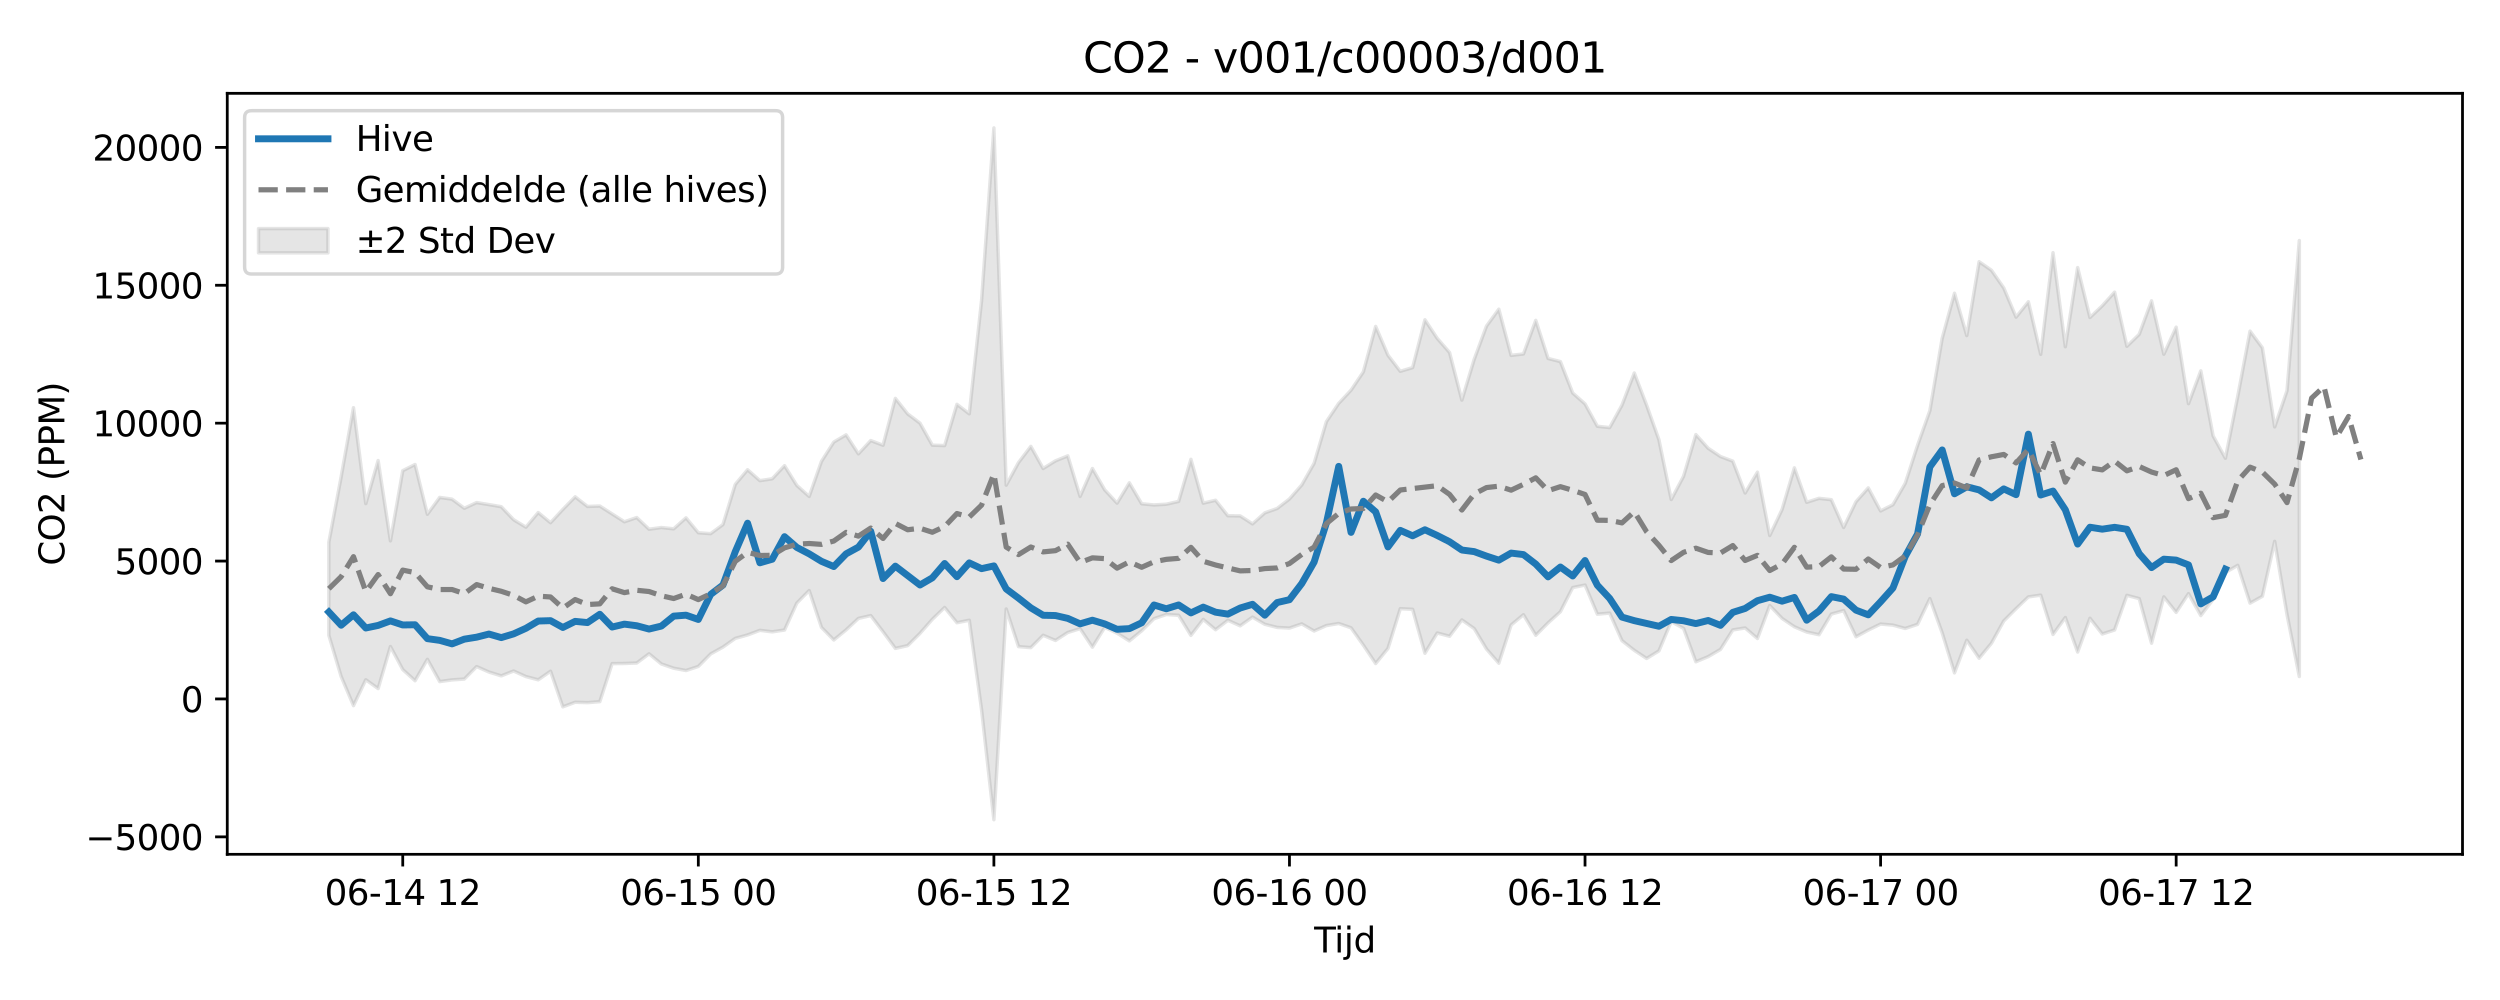 <?xml version="1.0" encoding="utf-8" standalone="no"?>
<!DOCTYPE svg PUBLIC "-//W3C//DTD SVG 1.1//EN"
  "http://www.w3.org/Graphics/SVG/1.1/DTD/svg11.dtd">
<svg xmlns:xlink="http://www.w3.org/1999/xlink" width="720pt" height="288pt" viewBox="0 0 720 288" xmlns="http://www.w3.org/2000/svg" version="1.1">
 <defs>
  <style type="text/css">*{stroke-linejoin: round; stroke-linecap: butt}</style>
 </defs>
 <g id="figure_1">
  <g id="patch_1">
   <path d="M 0 288 
L 720 288 
L 720 0 
L 0 0 
z
" style="fill: #ffffff"/>
  </g>
  <g id="axes_1">
   <g id="patch_2">
    <path d="M 65.45 246.04 
L 709.2 246.04 
L 709.2 26.88 
L 65.45 26.88 
z
" style="fill: #ffffff"/>
   </g>
   <g id="FillBetweenPolyCollection_1">
    <defs>
     <path id="m75e1398f28" d="M 94.711 -131.86 
L 94.711 -105.019 
L 98.258 -93.163 
L 101.805 -84.778 
L 105.352 -92.229 
L 108.899 -89.687 
L 112.446 -101.799 
L 115.992 -95.17 
L 119.539 -91.95 
L 123.086 -98.112 
L 126.633 -91.698 
L 130.18 -92.192 
L 133.727 -92.432 
L 137.273 -96.026 
L 140.82 -94.453 
L 144.367 -93.35 
L 147.914 -94.751 
L 151.461 -93.149 
L 155.008 -92.214 
L 158.554 -94.69 
L 162.101 -84.427 
L 165.648 -85.749 
L 169.195 -85.642 
L 172.742 -85.922 
L 176.288 -96.878 
L 179.835 -96.915 
L 183.382 -97.052 
L 186.929 -99.702 
L 190.476 -96.78 
L 194.023 -95.551 
L 197.569 -94.89 
L 201.116 -96.06 
L 204.663 -99.667 
L 208.21 -101.636 
L 211.757 -104.149 
L 215.304 -105.129 
L 218.85 -106.464 
L 222.397 -106.031 
L 225.944 -106.551 
L 229.491 -114.322 
L 233.038 -117.931 
L 236.585 -107.316 
L 240.131 -103.682 
L 243.678 -106.59 
L 247.225 -109.899 
L 250.772 -110.711 
L 254.319 -106.063 
L 257.866 -101.258 
L 261.412 -102.054 
L 264.959 -105.59 
L 268.506 -109.633 
L 272.053 -113.046 
L 275.6 -108.654 
L 279.147 -109.371 
L 282.693 -83.58 
L 286.24 -51.922 
L 289.787 -112.604 
L 293.334 -101.773 
L 296.881 -101.484 
L 300.428 -105.042 
L 303.974 -103.551 
L 307.521 -105.84 
L 311.068 -106.954 
L 314.615 -101.615 
L 318.162 -107.307 
L 321.709 -105.653 
L 325.255 -103.421 
L 328.802 -106.327 
L 332.349 -109.816 
L 335.896 -111.025 
L 339.443 -110.796 
L 342.99 -105.009 
L 346.536 -109.615 
L 350.083 -106.638 
L 353.63 -109.355 
L 357.177 -107.757 
L 360.724 -110.27 
L 364.271 -108.201 
L 367.817 -107.299 
L 371.364 -107.111 
L 374.911 -108.323 
L 378.458 -106.271 
L 382.005 -107.834 
L 385.552 -108.431 
L 389.098 -107.189 
L 392.645 -102.196 
L 396.192 -96.897 
L 399.739 -101.253 
L 403.286 -112.696 
L 406.833 -112.519 
L 410.379 -99.861 
L 413.926 -105.693 
L 417.473 -104.758 
L 421.02 -109.466 
L 424.567 -106.975 
L 428.114 -101.075 
L 431.66 -97.002 
L 435.207 -108.002 
L 438.754 -110.962 
L 442.301 -105.039 
L 445.848 -108.609 
L 449.395 -111.819 
L 452.941 -118.778 
L 456.488 -119.501 
L 460.035 -111.116 
L 463.582 -111.425 
L 467.129 -103.491 
L 470.676 -100.711 
L 474.222 -98.356 
L 477.769 -100.538 
L 481.316 -108.984 
L 484.863 -107.026 
L 488.41 -97.409 
L 491.957 -98.893 
L 495.503 -100.966 
L 499.05 -106.58 
L 502.597 -107.15 
L 506.144 -104.107 
L 509.691 -113.606 
L 513.238 -109.884 
L 516.784 -107.488 
L 520.331 -105.976 
L 523.878 -105.194 
L 527.425 -111.151 
L 530.972 -112.146 
L 534.519 -104.604 
L 538.065 -106.54 
L 541.612 -108.271 
L 545.159 -107.964 
L 548.706 -106.998 
L 552.253 -108.181 
L 555.8 -115.594 
L 559.346 -105.748 
L 562.893 -94.215 
L 566.44 -103.611 
L 569.987 -98.43 
L 573.534 -102.735 
L 577.081 -109.166 
L 580.627 -112.701 
L 584.174 -116.091 
L 587.721 -116.6 
L 591.268 -105.274 
L 594.815 -110.151 
L 598.362 -100.209 
L 601.908 -109.945 
L 605.455 -105.41 
L 609.002 -106.566 
L 612.549 -116.543 
L 616.096 -115.591 
L 619.642 -102.75 
L 623.189 -116.097 
L 626.736 -111.635 
L 630.283 -117.035 
L 633.83 -110.715 
L 637.377 -115.369 
L 640.923 -123.125 
L 644.47 -125.184 
L 648.017 -114.293 
L 651.564 -116.261 
L 655.111 -132.089 
L 658.658 -111.025 
L 662.204 -93.158 
L 662.204 -218.728 
L 662.204 -218.728 
L 658.658 -175.468 
L 655.111 -165.052 
L 651.564 -187.837 
L 648.017 -192.631 
L 644.47 -173.859 
L 640.923 -156.025 
L 637.377 -162.46 
L 633.83 -181.194 
L 630.283 -171.739 
L 626.736 -193.778 
L 623.189 -185.99 
L 619.642 -201.357 
L 616.096 -191.724 
L 612.549 -188.265 
L 609.002 -203.861 
L 605.455 -199.935 
L 601.908 -196.555 
L 598.362 -210.935 
L 594.815 -188.146 
L 591.268 -215.228 
L 587.721 -185.948 
L 584.174 -201.094 
L 580.627 -196.664 
L 577.081 -205.072 
L 573.534 -210.168 
L 569.987 -212.626 
L 566.44 -191.352 
L 562.893 -203.545 
L 559.346 -190.545 
L 555.8 -169.712 
L 552.253 -159.716 
L 548.706 -148.796 
L 545.159 -142.647 
L 541.612 -140.849 
L 538.065 -147.487 
L 534.519 -143.492 
L 530.972 -136.087 
L 527.425 -144.093 
L 523.878 -144.479 
L 520.331 -143.342 
L 516.784 -153.26 
L 513.238 -141.267 
L 509.691 -133.773 
L 506.144 -152.015 
L 502.597 -146.021 
L 499.05 -155.19 
L 495.503 -156.514 
L 491.957 -158.899 
L 488.41 -162.836 
L 484.863 -150.833 
L 481.316 -144.131 
L 477.769 -161.365 
L 474.222 -171.324 
L 470.676 -180.578 
L 467.129 -171.322 
L 463.582 -164.854 
L 460.035 -165.238 
L 456.488 -171.685 
L 452.941 -174.815 
L 449.395 -183.863 
L 445.848 -184.768 
L 442.301 -195.735 
L 438.754 -186.06 
L 435.207 -185.655 
L 431.66 -198.959 
L 428.114 -194.086 
L 424.567 -184.501 
L 421.02 -172.765 
L 417.473 -186.476 
L 413.926 -190.555 
L 410.379 -195.904 
L 406.833 -182.135 
L 403.286 -181.066 
L 399.739 -185.698 
L 396.192 -193.991 
L 392.645 -180.906 
L 389.098 -175.632 
L 385.552 -171.829 
L 382.005 -166.573 
L 378.458 -154.562 
L 374.911 -148.34 
L 371.364 -144.297 
L 367.817 -141.555 
L 364.271 -140.299 
L 360.724 -137.127 
L 357.177 -139.417 
L 353.63 -139.465 
L 350.083 -143.922 
L 346.536 -143.095 
L 342.99 -155.714 
L 339.443 -143.597 
L 335.896 -142.789 
L 332.349 -142.579 
L 328.802 -142.916 
L 325.255 -148.944 
L 321.709 -143.097 
L 318.162 -146.927 
L 314.615 -153.07 
L 311.068 -145.032 
L 307.521 -156.709 
L 303.974 -155.269 
L 300.428 -153.07 
L 296.881 -159.448 
L 293.334 -154.785 
L 289.787 -148.272 
L 286.24 -251.158 
L 282.693 -201.471 
L 279.147 -168.814 
L 275.6 -171.554 
L 272.053 -159.676 
L 268.506 -159.793 
L 264.959 -166.129 
L 261.412 -168.806 
L 257.866 -173.262 
L 254.319 -159.774 
L 250.772 -161.117 
L 247.225 -157.29 
L 243.678 -162.764 
L 240.131 -160.688 
L 236.585 -155.123 
L 233.038 -145.018 
L 229.491 -148.195 
L 225.944 -153.881 
L 222.397 -150.111 
L 218.85 -149.572 
L 215.304 -152.716 
L 211.757 -148.492 
L 208.21 -136.922 
L 204.663 -134.307 
L 201.116 -134.569 
L 197.569 -138.863 
L 194.023 -135.698 
L 190.476 -136.073 
L 186.929 -135.585 
L 183.382 -138.949 
L 179.835 -137.73 
L 176.288 -139.997 
L 172.742 -142.263 
L 169.195 -142.143 
L 165.648 -144.918 
L 162.101 -141.291 
L 158.554 -137.456 
L 155.008 -140.391 
L 151.461 -136.173 
L 147.914 -138.328 
L 144.367 -142.071 
L 140.82 -142.677 
L 137.273 -143.262 
L 133.727 -141.618 
L 130.18 -144.251 
L 126.633 -144.74 
L 123.086 -139.885 
L 119.539 -154.225 
L 115.992 -152.444 
L 112.446 -132.227 
L 108.899 -155.365 
L 105.352 -142.961 
L 101.805 -170.58 
L 98.258 -150.699 
L 94.711 -131.86 
z
" style="stroke: #808080; stroke-opacity: 0.2"/>
    </defs>
    <g clip-path="url(#p5d5426428f)">
     <use xlink:href="#m75e1398f28" x="0" y="288" style="fill: #808080; fill-opacity: 0.2; stroke: #808080; stroke-opacity: 0.2"/>
    </g>
   </g>
   <g id="matplotlib.axis_1">
    <g id="xtick_1">
     <g id="line2d_1">
      <defs>
       <path id="m8a9f643e72" d="M 0 0 
L 0 3.5 
" style="stroke: #000000; stroke-width: 0.8"/>
      </defs>
      <g>
       <use xlink:href="#m8a9f643e72" x="115.992" y="246.04" style="stroke: #000000; stroke-width: 0.8"/>
      </g>
     </g>
     <g id="text_1">
      <!-- 06-14 12 -->
      <g transform="translate(93.512 260.638) scale(0.1 -0.1)">
       <defs>
        <path id="DejaVuSans-30" d="M 2034 4250 
Q 1547 4250 1301 3770 
Q 1056 3291 1056 2328 
Q 1056 1369 1301 889 
Q 1547 409 2034 409 
Q 2525 409 2770 889 
Q 3016 1369 3016 2328 
Q 3016 3291 2770 3770 
Q 2525 4250 2034 4250 
z
M 2034 4750 
Q 2819 4750 3233 4129 
Q 3647 3509 3647 2328 
Q 3647 1150 3233 529 
Q 2819 -91 2034 -91 
Q 1250 -91 836 529 
Q 422 1150 422 2328 
Q 422 3509 836 4129 
Q 1250 4750 2034 4750 
z
" transform="scale(0.016)"/>
        <path id="DejaVuSans-36" d="M 2113 2584 
Q 1688 2584 1439 2293 
Q 1191 2003 1191 1497 
Q 1191 994 1439 701 
Q 1688 409 2113 409 
Q 2538 409 2786 701 
Q 3034 994 3034 1497 
Q 3034 2003 2786 2293 
Q 2538 2584 2113 2584 
z
M 3366 4563 
L 3366 3988 
Q 3128 4100 2886 4159 
Q 2644 4219 2406 4219 
Q 1781 4219 1451 3797 
Q 1122 3375 1075 2522 
Q 1259 2794 1537 2939 
Q 1816 3084 2150 3084 
Q 2853 3084 3261 2657 
Q 3669 2231 3669 1497 
Q 3669 778 3244 343 
Q 2819 -91 2113 -91 
Q 1303 -91 875 529 
Q 447 1150 447 2328 
Q 447 3434 972 4092 
Q 1497 4750 2381 4750 
Q 2619 4750 2861 4703 
Q 3103 4656 3366 4563 
z
" transform="scale(0.016)"/>
        <path id="DejaVuSans-2d" d="M 313 2009 
L 1997 2009 
L 1997 1497 
L 313 1497 
L 313 2009 
z
" transform="scale(0.016)"/>
        <path id="DejaVuSans-31" d="M 794 531 
L 1825 531 
L 1825 4091 
L 703 3866 
L 703 4441 
L 1819 4666 
L 2450 4666 
L 2450 531 
L 3481 531 
L 3481 0 
L 794 0 
L 794 531 
z
" transform="scale(0.016)"/>
        <path id="DejaVuSans-34" d="M 2419 4116 
L 825 1625 
L 2419 1625 
L 2419 4116 
z
M 2253 4666 
L 3047 4666 
L 3047 1625 
L 3713 1625 
L 3713 1100 
L 3047 1100 
L 3047 0 
L 2419 0 
L 2419 1100 
L 313 1100 
L 313 1709 
L 2253 4666 
z
" transform="scale(0.016)"/>
        <path id="DejaVuSans-20" transform="scale(0.016)"/>
        <path id="DejaVuSans-32" d="M 1228 531 
L 3431 531 
L 3431 0 
L 469 0 
L 469 531 
Q 828 903 1448 1529 
Q 2069 2156 2228 2338 
Q 2531 2678 2651 2914 
Q 2772 3150 2772 3378 
Q 2772 3750 2511 3984 
Q 2250 4219 1831 4219 
Q 1534 4219 1204 4116 
Q 875 4013 500 3803 
L 500 4441 
Q 881 4594 1212 4672 
Q 1544 4750 1819 4750 
Q 2544 4750 2975 4387 
Q 3406 4025 3406 3419 
Q 3406 3131 3298 2873 
Q 3191 2616 2906 2266 
Q 2828 2175 2409 1742 
Q 1991 1309 1228 531 
z
" transform="scale(0.016)"/>
       </defs>
       <use xlink:href="#DejaVuSans-30"/>
       <use xlink:href="#DejaVuSans-36" transform="translate(63.623 0)"/>
       <use xlink:href="#DejaVuSans-2d" transform="translate(127.246 0)"/>
       <use xlink:href="#DejaVuSans-31" transform="translate(163.33 0)"/>
       <use xlink:href="#DejaVuSans-34" transform="translate(226.953 0)"/>
       <use xlink:href="#DejaVuSans-20" transform="translate(290.576 0)"/>
       <use xlink:href="#DejaVuSans-31" transform="translate(322.363 0)"/>
       <use xlink:href="#DejaVuSans-32" transform="translate(385.986 0)"/>
      </g>
     </g>
    </g>
    <g id="xtick_2">
     <g id="line2d_2">
      <g>
       <use xlink:href="#m8a9f643e72" x="201.116" y="246.04" style="stroke: #000000; stroke-width: 0.8"/>
      </g>
     </g>
     <g id="text_2">
      <!-- 06-15 00 -->
      <g transform="translate(178.636 260.638) scale(0.1 -0.1)">
       <defs>
        <path id="DejaVuSans-35" d="M 691 4666 
L 3169 4666 
L 3169 4134 
L 1269 4134 
L 1269 2991 
Q 1406 3038 1543 3061 
Q 1681 3084 1819 3084 
Q 2600 3084 3056 2656 
Q 3513 2228 3513 1497 
Q 3513 744 3044 326 
Q 2575 -91 1722 -91 
Q 1428 -91 1123 -41 
Q 819 9 494 109 
L 494 744 
Q 775 591 1075 516 
Q 1375 441 1709 441 
Q 2250 441 2565 725 
Q 2881 1009 2881 1497 
Q 2881 1984 2565 2268 
Q 2250 2553 1709 2553 
Q 1456 2553 1204 2497 
Q 953 2441 691 2322 
L 691 4666 
z
" transform="scale(0.016)"/>
       </defs>
       <use xlink:href="#DejaVuSans-30"/>
       <use xlink:href="#DejaVuSans-36" transform="translate(63.623 0)"/>
       <use xlink:href="#DejaVuSans-2d" transform="translate(127.246 0)"/>
       <use xlink:href="#DejaVuSans-31" transform="translate(163.33 0)"/>
       <use xlink:href="#DejaVuSans-35" transform="translate(226.953 0)"/>
       <use xlink:href="#DejaVuSans-20" transform="translate(290.576 0)"/>
       <use xlink:href="#DejaVuSans-30" transform="translate(322.363 0)"/>
       <use xlink:href="#DejaVuSans-30" transform="translate(385.986 0)"/>
      </g>
     </g>
    </g>
    <g id="xtick_3">
     <g id="line2d_3">
      <g>
       <use xlink:href="#m8a9f643e72" x="286.24" y="246.04" style="stroke: #000000; stroke-width: 0.8"/>
      </g>
     </g>
     <g id="text_3">
      <!-- 06-15 12 -->
      <g transform="translate(263.76 260.638) scale(0.1 -0.1)">
       <use xlink:href="#DejaVuSans-30"/>
       <use xlink:href="#DejaVuSans-36" transform="translate(63.623 0)"/>
       <use xlink:href="#DejaVuSans-2d" transform="translate(127.246 0)"/>
       <use xlink:href="#DejaVuSans-31" transform="translate(163.33 0)"/>
       <use xlink:href="#DejaVuSans-35" transform="translate(226.953 0)"/>
       <use xlink:href="#DejaVuSans-20" transform="translate(290.576 0)"/>
       <use xlink:href="#DejaVuSans-31" transform="translate(322.363 0)"/>
       <use xlink:href="#DejaVuSans-32" transform="translate(385.986 0)"/>
      </g>
     </g>
    </g>
    <g id="xtick_4">
     <g id="line2d_4">
      <g>
       <use xlink:href="#m8a9f643e72" x="371.364" y="246.04" style="stroke: #000000; stroke-width: 0.8"/>
      </g>
     </g>
     <g id="text_4">
      <!-- 06-16 00 -->
      <g transform="translate(348.884 260.638) scale(0.1 -0.1)">
       <use xlink:href="#DejaVuSans-30"/>
       <use xlink:href="#DejaVuSans-36" transform="translate(63.623 0)"/>
       <use xlink:href="#DejaVuSans-2d" transform="translate(127.246 0)"/>
       <use xlink:href="#DejaVuSans-31" transform="translate(163.33 0)"/>
       <use xlink:href="#DejaVuSans-36" transform="translate(226.953 0)"/>
       <use xlink:href="#DejaVuSans-20" transform="translate(290.576 0)"/>
       <use xlink:href="#DejaVuSans-30" transform="translate(322.363 0)"/>
       <use xlink:href="#DejaVuSans-30" transform="translate(385.986 0)"/>
      </g>
     </g>
    </g>
    <g id="xtick_5">
     <g id="line2d_5">
      <g>
       <use xlink:href="#m8a9f643e72" x="456.488" y="246.04" style="stroke: #000000; stroke-width: 0.8"/>
      </g>
     </g>
     <g id="text_5">
      <!-- 06-16 12 -->
      <g transform="translate(434.008 260.638) scale(0.1 -0.1)">
       <use xlink:href="#DejaVuSans-30"/>
       <use xlink:href="#DejaVuSans-36" transform="translate(63.623 0)"/>
       <use xlink:href="#DejaVuSans-2d" transform="translate(127.246 0)"/>
       <use xlink:href="#DejaVuSans-31" transform="translate(163.33 0)"/>
       <use xlink:href="#DejaVuSans-36" transform="translate(226.953 0)"/>
       <use xlink:href="#DejaVuSans-20" transform="translate(290.576 0)"/>
       <use xlink:href="#DejaVuSans-31" transform="translate(322.363 0)"/>
       <use xlink:href="#DejaVuSans-32" transform="translate(385.986 0)"/>
      </g>
     </g>
    </g>
    <g id="xtick_6">
     <g id="line2d_6">
      <g>
       <use xlink:href="#m8a9f643e72" x="541.612" y="246.04" style="stroke: #000000; stroke-width: 0.8"/>
      </g>
     </g>
     <g id="text_6">
      <!-- 06-17 00 -->
      <g transform="translate(519.132 260.638) scale(0.1 -0.1)">
       <defs>
        <path id="DejaVuSans-37" d="M 525 4666 
L 3525 4666 
L 3525 4397 
L 1831 0 
L 1172 0 
L 2766 4134 
L 525 4134 
L 525 4666 
z
" transform="scale(0.016)"/>
       </defs>
       <use xlink:href="#DejaVuSans-30"/>
       <use xlink:href="#DejaVuSans-36" transform="translate(63.623 0)"/>
       <use xlink:href="#DejaVuSans-2d" transform="translate(127.246 0)"/>
       <use xlink:href="#DejaVuSans-31" transform="translate(163.33 0)"/>
       <use xlink:href="#DejaVuSans-37" transform="translate(226.953 0)"/>
       <use xlink:href="#DejaVuSans-20" transform="translate(290.576 0)"/>
       <use xlink:href="#DejaVuSans-30" transform="translate(322.363 0)"/>
       <use xlink:href="#DejaVuSans-30" transform="translate(385.986 0)"/>
      </g>
     </g>
    </g>
    <g id="xtick_7">
     <g id="line2d_7">
      <g>
       <use xlink:href="#m8a9f643e72" x="626.736" y="246.04" style="stroke: #000000; stroke-width: 0.8"/>
      </g>
     </g>
     <g id="text_7">
      <!-- 06-17 12 -->
      <g transform="translate(604.256 260.638) scale(0.1 -0.1)">
       <use xlink:href="#DejaVuSans-30"/>
       <use xlink:href="#DejaVuSans-36" transform="translate(63.623 0)"/>
       <use xlink:href="#DejaVuSans-2d" transform="translate(127.246 0)"/>
       <use xlink:href="#DejaVuSans-31" transform="translate(163.33 0)"/>
       <use xlink:href="#DejaVuSans-37" transform="translate(226.953 0)"/>
       <use xlink:href="#DejaVuSans-20" transform="translate(290.576 0)"/>
       <use xlink:href="#DejaVuSans-31" transform="translate(322.363 0)"/>
       <use xlink:href="#DejaVuSans-32" transform="translate(385.986 0)"/>
      </g>
     </g>
    </g>
    <g id="text_8">
     <!-- Tijd -->
     <g transform="translate(378.475 274.317) scale(0.1 -0.1)">
      <defs>
       <path id="DejaVuSans-54" d="M -19 4666 
L 3928 4666 
L 3928 4134 
L 2272 4134 
L 2272 0 
L 1638 0 
L 1638 4134 
L -19 4134 
L -19 4666 
z
" transform="scale(0.016)"/>
       <path id="DejaVuSans-69" d="M 603 3500 
L 1178 3500 
L 1178 0 
L 603 0 
L 603 3500 
z
M 603 4863 
L 1178 4863 
L 1178 4134 
L 603 4134 
L 603 4863 
z
" transform="scale(0.016)"/>
       <path id="DejaVuSans-6a" d="M 603 3500 
L 1178 3500 
L 1178 -63 
Q 1178 -731 923 -1031 
Q 669 -1331 103 -1331 
L -116 -1331 
L -116 -844 
L 38 -844 
Q 366 -844 484 -692 
Q 603 -541 603 -63 
L 603 3500 
z
M 603 4863 
L 1178 4863 
L 1178 4134 
L 603 4134 
L 603 4863 
z
" transform="scale(0.016)"/>
       <path id="DejaVuSans-64" d="M 2906 2969 
L 2906 4863 
L 3481 4863 
L 3481 0 
L 2906 0 
L 2906 525 
Q 2725 213 2448 61 
Q 2172 -91 1784 -91 
Q 1150 -91 751 415 
Q 353 922 353 1747 
Q 353 2572 751 3078 
Q 1150 3584 1784 3584 
Q 2172 3584 2448 3432 
Q 2725 3281 2906 2969 
z
M 947 1747 
Q 947 1113 1208 752 
Q 1469 391 1925 391 
Q 2381 391 2643 752 
Q 2906 1113 2906 1747 
Q 2906 2381 2643 2742 
Q 2381 3103 1925 3103 
Q 1469 3103 1208 2742 
Q 947 2381 947 1747 
z
" transform="scale(0.016)"/>
      </defs>
      <use xlink:href="#DejaVuSans-54"/>
      <use xlink:href="#DejaVuSans-69" transform="translate(57.959 0)"/>
      <use xlink:href="#DejaVuSans-6a" transform="translate(85.742 0)"/>
      <use xlink:href="#DejaVuSans-64" transform="translate(113.525 0)"/>
     </g>
    </g>
   </g>
   <g id="matplotlib.axis_2">
    <g id="ytick_1">
     <g id="line2d_8">
      <defs>
       <path id="mfc748b3912" d="M 0 0 
L -3.5 0 
" style="stroke: #000000; stroke-width: 0.8"/>
      </defs>
      <g>
       <use xlink:href="#mfc748b3912" x="65.45" y="241.011" style="stroke: #000000; stroke-width: 0.8"/>
      </g>
     </g>
     <g id="text_9">
      <!-- −5000 -->
      <g transform="translate(24.62 244.81) scale(0.1 -0.1)">
       <defs>
        <path id="DejaVuSans-2212" d="M 678 2272 
L 4684 2272 
L 4684 1741 
L 678 1741 
L 678 2272 
z
" transform="scale(0.016)"/>
       </defs>
       <use xlink:href="#DejaVuSans-2212"/>
       <use xlink:href="#DejaVuSans-35" transform="translate(83.789 0)"/>
       <use xlink:href="#DejaVuSans-30" transform="translate(147.412 0)"/>
       <use xlink:href="#DejaVuSans-30" transform="translate(211.035 0)"/>
       <use xlink:href="#DejaVuSans-30" transform="translate(274.658 0)"/>
      </g>
     </g>
    </g>
    <g id="ytick_2">
     <g id="line2d_9">
      <g>
       <use xlink:href="#mfc748b3912" x="65.45" y="201.298" style="stroke: #000000; stroke-width: 0.8"/>
      </g>
     </g>
     <g id="text_10">
      <!-- 0 -->
      <g transform="translate(52.087 205.098) scale(0.1 -0.1)">
       <use xlink:href="#DejaVuSans-30"/>
      </g>
     </g>
    </g>
    <g id="ytick_3">
     <g id="line2d_10">
      <g>
       <use xlink:href="#mfc748b3912" x="65.45" y="161.586" style="stroke: #000000; stroke-width: 0.8"/>
      </g>
     </g>
     <g id="text_11">
      <!-- 5000 -->
      <g transform="translate(33 165.385) scale(0.1 -0.1)">
       <use xlink:href="#DejaVuSans-35"/>
       <use xlink:href="#DejaVuSans-30" transform="translate(63.623 0)"/>
       <use xlink:href="#DejaVuSans-30" transform="translate(127.246 0)"/>
       <use xlink:href="#DejaVuSans-30" transform="translate(190.869 0)"/>
      </g>
     </g>
    </g>
    <g id="ytick_4">
     <g id="line2d_11">
      <g>
       <use xlink:href="#mfc748b3912" x="65.45" y="121.874" style="stroke: #000000; stroke-width: 0.8"/>
      </g>
     </g>
     <g id="text_12">
      <!-- 10000 -->
      <g transform="translate(26.637 125.673) scale(0.1 -0.1)">
       <use xlink:href="#DejaVuSans-31"/>
       <use xlink:href="#DejaVuSans-30" transform="translate(63.623 0)"/>
       <use xlink:href="#DejaVuSans-30" transform="translate(127.246 0)"/>
       <use xlink:href="#DejaVuSans-30" transform="translate(190.869 0)"/>
       <use xlink:href="#DejaVuSans-30" transform="translate(254.492 0)"/>
      </g>
     </g>
    </g>
    <g id="ytick_5">
     <g id="line2d_12">
      <g>
       <use xlink:href="#mfc748b3912" x="65.45" y="82.162" style="stroke: #000000; stroke-width: 0.8"/>
      </g>
     </g>
     <g id="text_13">
      <!-- 15000 -->
      <g transform="translate(26.637 85.961) scale(0.1 -0.1)">
       <use xlink:href="#DejaVuSans-31"/>
       <use xlink:href="#DejaVuSans-35" transform="translate(63.623 0)"/>
       <use xlink:href="#DejaVuSans-30" transform="translate(127.246 0)"/>
       <use xlink:href="#DejaVuSans-30" transform="translate(190.869 0)"/>
       <use xlink:href="#DejaVuSans-30" transform="translate(254.492 0)"/>
      </g>
     </g>
    </g>
    <g id="ytick_6">
     <g id="line2d_13">
      <g>
       <use xlink:href="#mfc748b3912" x="65.45" y="42.449" style="stroke: #000000; stroke-width: 0.8"/>
      </g>
     </g>
     <g id="text_14">
      <!-- 20000 -->
      <g transform="translate(26.637 46.248) scale(0.1 -0.1)">
       <use xlink:href="#DejaVuSans-32"/>
       <use xlink:href="#DejaVuSans-30" transform="translate(63.623 0)"/>
       <use xlink:href="#DejaVuSans-30" transform="translate(127.246 0)"/>
       <use xlink:href="#DejaVuSans-30" transform="translate(190.869 0)"/>
       <use xlink:href="#DejaVuSans-30" transform="translate(254.492 0)"/>
      </g>
     </g>
    </g>
    <g id="text_15">
     <!-- CO2 (PPM) -->
     <g transform="translate(18.541 162.903) rotate(-90) scale(0.1 -0.1)">
      <defs>
       <path id="DejaVuSans-43" d="M 4122 4306 
L 4122 3641 
Q 3803 3938 3442 4084 
Q 3081 4231 2675 4231 
Q 1875 4231 1450 3742 
Q 1025 3253 1025 2328 
Q 1025 1406 1450 917 
Q 1875 428 2675 428 
Q 3081 428 3442 575 
Q 3803 722 4122 1019 
L 4122 359 
Q 3791 134 3420 21 
Q 3050 -91 2638 -91 
Q 1578 -91 968 557 
Q 359 1206 359 2328 
Q 359 3453 968 4101 
Q 1578 4750 2638 4750 
Q 3056 4750 3426 4639 
Q 3797 4528 4122 4306 
z
" transform="scale(0.016)"/>
       <path id="DejaVuSans-4f" d="M 2522 4238 
Q 1834 4238 1429 3725 
Q 1025 3213 1025 2328 
Q 1025 1447 1429 934 
Q 1834 422 2522 422 
Q 3209 422 3611 934 
Q 4013 1447 4013 2328 
Q 4013 3213 3611 3725 
Q 3209 4238 2522 4238 
z
M 2522 4750 
Q 3503 4750 4090 4092 
Q 4678 3434 4678 2328 
Q 4678 1225 4090 567 
Q 3503 -91 2522 -91 
Q 1538 -91 948 565 
Q 359 1222 359 2328 
Q 359 3434 948 4092 
Q 1538 4750 2522 4750 
z
" transform="scale(0.016)"/>
       <path id="DejaVuSans-28" d="M 1984 4856 
Q 1566 4138 1362 3434 
Q 1159 2731 1159 2009 
Q 1159 1288 1364 580 
Q 1569 -128 1984 -844 
L 1484 -844 
Q 1016 -109 783 600 
Q 550 1309 550 2009 
Q 550 2706 781 3412 
Q 1013 4119 1484 4856 
L 1984 4856 
z
" transform="scale(0.016)"/>
       <path id="DejaVuSans-50" d="M 1259 4147 
L 1259 2394 
L 2053 2394 
Q 2494 2394 2734 2622 
Q 2975 2850 2975 3272 
Q 2975 3691 2734 3919 
Q 2494 4147 2053 4147 
L 1259 4147 
z
M 628 4666 
L 2053 4666 
Q 2838 4666 3239 4311 
Q 3641 3956 3641 3272 
Q 3641 2581 3239 2228 
Q 2838 1875 2053 1875 
L 1259 1875 
L 1259 0 
L 628 0 
L 628 4666 
z
" transform="scale(0.016)"/>
       <path id="DejaVuSans-4d" d="M 628 4666 
L 1569 4666 
L 2759 1491 
L 3956 4666 
L 4897 4666 
L 4897 0 
L 4281 0 
L 4281 4097 
L 3078 897 
L 2444 897 
L 1241 4097 
L 1241 0 
L 628 0 
L 628 4666 
z
" transform="scale(0.016)"/>
       <path id="DejaVuSans-29" d="M 513 4856 
L 1013 4856 
Q 1481 4119 1714 3412 
Q 1947 2706 1947 2009 
Q 1947 1309 1714 600 
Q 1481 -109 1013 -844 
L 513 -844 
Q 928 -128 1133 580 
Q 1338 1288 1338 2009 
Q 1338 2731 1133 3434 
Q 928 4138 513 4856 
z
" transform="scale(0.016)"/>
      </defs>
      <use xlink:href="#DejaVuSans-43"/>
      <use xlink:href="#DejaVuSans-4f" transform="translate(69.824 0)"/>
      <use xlink:href="#DejaVuSans-32" transform="translate(148.535 0)"/>
      <use xlink:href="#DejaVuSans-20" transform="translate(212.158 0)"/>
      <use xlink:href="#DejaVuSans-28" transform="translate(243.945 0)"/>
      <use xlink:href="#DejaVuSans-50" transform="translate(282.959 0)"/>
      <use xlink:href="#DejaVuSans-50" transform="translate(343.262 0)"/>
      <use xlink:href="#DejaVuSans-4d" transform="translate(403.564 0)"/>
      <use xlink:href="#DejaVuSans-29" transform="translate(489.844 0)"/>
     </g>
    </g>
   </g>
   <g id="line2d_14">
    <path d="M 94.711 176.264 
L 98.258 180.063 
L 101.805 177.066 
L 105.352 180.863 
L 108.899 180.121 
L 112.446 178.819 
L 115.992 179.989 
L 119.539 179.931 
L 123.086 183.931 
L 126.633 184.423 
L 130.18 185.432 
L 133.727 184.077 
L 137.273 183.505 
L 140.82 182.607 
L 144.367 183.626 
L 147.914 182.557 
L 151.461 180.95 
L 155.008 178.856 
L 158.554 178.75 
L 162.101 180.712 
L 165.648 178.954 
L 169.195 179.303 
L 172.742 176.915 
L 176.288 180.587 
L 179.835 179.751 
L 183.382 180.214 
L 186.929 181.167 
L 190.476 180.309 
L 194.023 177.442 
L 197.569 177.169 
L 201.116 178.403 
L 204.663 171.197 
L 208.21 168.491 
L 211.757 158.886 
L 215.304 150.684 
L 218.85 162.087 
L 222.397 161.062 
L 225.944 154.565 
L 229.491 157.655 
L 233.038 159.503 
L 236.585 161.663 
L 240.131 163.164 
L 243.678 159.508 
L 247.225 157.567 
L 250.772 153.027 
L 254.319 166.616 
L 257.866 163.053 
L 264.959 168.483 
L 268.506 166.42 
L 272.053 162.29 
L 275.6 166.082 
L 279.147 162.113 
L 282.693 163.77 
L 286.24 162.981 
L 289.787 169.616 
L 293.334 172.263 
L 296.881 175.059 
L 300.428 177.198 
L 303.974 177.273 
L 307.521 178.093 
L 311.068 179.663 
L 314.615 178.62 
L 318.162 179.692 
L 321.709 181.241 
L 325.255 181.043 
L 328.802 179.367 
L 332.349 174.231 
L 335.896 175.327 
L 339.443 174.225 
L 342.99 176.515 
L 346.536 174.853 
L 350.083 176.309 
L 353.63 176.865 
L 357.177 175.11 
L 360.724 174.037 
L 364.271 177.175 
L 367.817 173.534 
L 371.364 172.714 
L 374.911 168.054 
L 378.458 161.883 
L 382.005 150.591 
L 385.552 134.317 
L 389.098 153.321 
L 392.645 144.362 
L 396.192 147.419 
L 399.739 157.517 
L 403.286 152.749 
L 406.833 154.311 
L 410.379 152.571 
L 413.926 154.216 
L 417.473 156.026 
L 421.02 158.407 
L 424.567 158.862 
L 428.114 160.162 
L 431.66 161.324 
L 435.207 159.291 
L 438.754 159.72 
L 442.301 162.457 
L 445.848 166.132 
L 449.395 163.304 
L 452.941 165.878 
L 456.488 161.435 
L 460.035 168.538 
L 463.582 172.343 
L 467.129 177.725 
L 470.676 178.747 
L 477.769 180.362 
L 481.316 178.398 
L 484.863 178.78 
L 488.41 179.594 
L 491.957 178.7 
L 495.503 180.103 
L 499.05 176.362 
L 502.597 175.237 
L 506.144 173.002 
L 509.691 171.996 
L 513.238 173.14 
L 516.784 172.062 
L 520.331 178.615 
L 523.878 175.962 
L 527.425 171.832 
L 530.972 172.541 
L 534.519 175.724 
L 538.065 177.071 
L 541.612 173.315 
L 545.159 169.349 
L 548.706 160.247 
L 552.253 153.792 
L 555.8 134.46 
L 559.346 129.589 
L 562.893 142.209 
L 566.44 140.197 
L 569.987 141.092 
L 573.534 143.377 
L 577.081 140.806 
L 580.627 142.461 
L 584.174 125.04 
L 587.721 142.561 
L 591.268 141.426 
L 594.815 146.821 
L 598.362 156.691 
L 601.908 151.841 
L 605.455 152.399 
L 609.002 151.867 
L 612.549 152.429 
L 616.096 159.468 
L 619.642 163.466 
L 623.189 161.038 
L 626.736 161.313 
L 630.283 162.693 
L 633.83 173.918 
L 637.377 171.893 
L 640.923 163.921 
L 640.923 163.921 
" clip-path="url(#p5d5426428f)" style="fill: none; stroke: #1f77b4; stroke-width: 2; stroke-linecap: square"/>
   </g>
   <g id="line2d_15">
    <path d="M 94.711 169.56 
L 98.258 166.069 
L 101.805 160.321 
L 105.352 170.405 
L 108.899 165.474 
L 112.446 170.987 
L 115.992 164.193 
L 119.539 164.913 
L 123.086 169.002 
L 126.633 169.781 
L 130.18 169.778 
L 133.727 170.975 
L 137.273 168.356 
L 140.82 169.435 
L 144.367 170.289 
L 147.914 171.46 
L 151.461 173.339 
L 155.008 171.698 
L 158.554 171.927 
L 162.101 175.141 
L 165.648 172.667 
L 169.195 174.107 
L 172.742 173.908 
L 176.288 169.563 
L 179.835 170.677 
L 183.382 170 
L 186.929 170.357 
L 190.476 171.574 
L 194.023 172.375 
L 197.569 171.124 
L 201.116 172.686 
L 204.663 171.013 
L 208.21 168.721 
L 211.757 161.679 
L 215.304 159.077 
L 218.85 159.982 
L 222.397 159.929 
L 225.944 157.784 
L 229.491 156.741 
L 233.038 156.526 
L 236.585 156.78 
L 240.131 155.815 
L 243.678 153.323 
L 247.225 154.405 
L 250.772 152.086 
L 254.319 155.081 
L 257.866 150.74 
L 261.412 152.57 
L 264.959 152.141 
L 268.506 153.287 
L 272.053 151.639 
L 275.6 147.896 
L 279.147 148.908 
L 282.693 145.475 
L 286.24 136.46 
L 289.787 157.562 
L 293.334 159.721 
L 296.881 157.534 
L 300.428 158.944 
L 303.974 158.59 
L 307.521 156.725 
L 311.068 162.007 
L 314.615 160.658 
L 318.162 160.883 
L 321.709 163.625 
L 325.255 161.817 
L 328.802 163.378 
L 332.349 161.802 
L 335.896 161.093 
L 339.443 160.803 
L 342.99 157.638 
L 346.536 161.645 
L 350.083 162.72 
L 357.177 164.413 
L 360.724 164.302 
L 364.271 163.75 
L 367.817 163.573 
L 371.364 162.296 
L 374.911 159.669 
L 378.458 157.584 
L 382.005 150.797 
L 385.552 147.87 
L 389.098 146.589 
L 392.645 146.449 
L 396.192 142.556 
L 399.739 144.525 
L 403.286 141.119 
L 413.926 139.876 
L 417.473 142.383 
L 421.02 146.885 
L 424.567 142.262 
L 428.114 140.42 
L 431.66 140.019 
L 435.207 141.171 
L 438.754 139.489 
L 442.301 137.613 
L 445.848 141.312 
L 449.395 140.159 
L 452.941 141.203 
L 456.488 142.407 
L 460.035 149.823 
L 463.582 149.861 
L 467.129 150.594 
L 470.676 147.356 
L 474.222 153.16 
L 477.769 157.048 
L 481.316 161.443 
L 484.863 159.07 
L 488.41 157.878 
L 491.957 159.104 
L 495.503 159.26 
L 499.05 157.115 
L 502.597 161.415 
L 506.144 159.939 
L 509.691 164.31 
L 513.238 162.424 
L 516.784 157.626 
L 520.331 163.341 
L 523.878 163.163 
L 527.425 160.378 
L 530.972 163.884 
L 534.519 163.952 
L 538.065 160.986 
L 541.612 163.44 
L 545.159 162.695 
L 548.706 160.103 
L 552.253 154.051 
L 555.8 145.347 
L 559.346 139.853 
L 562.893 139.12 
L 566.44 140.518 
L 569.987 132.472 
L 573.534 131.549 
L 577.081 130.881 
L 580.627 133.318 
L 584.174 129.408 
L 587.721 136.726 
L 591.268 127.749 
L 594.815 138.852 
L 598.362 132.428 
L 601.908 134.75 
L 605.455 135.328 
L 609.002 132.787 
L 612.549 135.596 
L 616.096 134.342 
L 619.642 135.946 
L 623.189 136.956 
L 626.736 135.293 
L 630.283 143.613 
L 633.83 142.046 
L 637.377 149.085 
L 640.923 148.425 
L 644.47 138.478 
L 648.017 134.538 
L 651.564 135.951 
L 655.111 139.429 
L 658.658 144.753 
L 662.204 132.057 
L 665.751 114.649 
L 669.298 111.313 
L 672.845 125.996 
L 676.392 119.946 
L 679.939 132.345 
L 679.939 132.345 
" clip-path="url(#p5d5426428f)" style="fill: none; stroke-dasharray: 5.55,2.4; stroke-dashoffset: 0; stroke: #808080; stroke-width: 1.5"/>
   </g>
   <g id="patch_3">
    <path d="M 65.45 246.04 
L 65.45 26.88 
" style="fill: none; stroke: #000000; stroke-width: 0.8; stroke-linejoin: miter; stroke-linecap: square"/>
   </g>
   <g id="patch_4">
    <path d="M 709.2 246.04 
L 709.2 26.88 
" style="fill: none; stroke: #000000; stroke-width: 0.8; stroke-linejoin: miter; stroke-linecap: square"/>
   </g>
   <g id="patch_5">
    <path d="M 65.45 246.04 
L 709.2 246.04 
" style="fill: none; stroke: #000000; stroke-width: 0.8; stroke-linejoin: miter; stroke-linecap: square"/>
   </g>
   <g id="patch_6">
    <path d="M 65.45 26.88 
L 709.2 26.88 
" style="fill: none; stroke: #000000; stroke-width: 0.8; stroke-linejoin: miter; stroke-linecap: square"/>
   </g>
   <g id="text_16">
    <!-- CO2 - v001/c00003/d001 -->
    <g transform="translate(311.922 20.88) scale(0.12 -0.12)">
     <defs>
      <path id="DejaVuSans-76" d="M 191 3500 
L 800 3500 
L 1894 563 
L 2988 3500 
L 3597 3500 
L 2284 0 
L 1503 0 
L 191 3500 
z
" transform="scale(0.016)"/>
      <path id="DejaVuSans-2f" d="M 1625 4666 
L 2156 4666 
L 531 -594 
L 0 -594 
L 1625 4666 
z
" transform="scale(0.016)"/>
      <path id="DejaVuSans-63" d="M 3122 3366 
L 3122 2828 
Q 2878 2963 2633 3030 
Q 2388 3097 2138 3097 
Q 1578 3097 1268 2742 
Q 959 2388 959 1747 
Q 959 1106 1268 751 
Q 1578 397 2138 397 
Q 2388 397 2633 464 
Q 2878 531 3122 666 
L 3122 134 
Q 2881 22 2623 -34 
Q 2366 -91 2075 -91 
Q 1284 -91 818 406 
Q 353 903 353 1747 
Q 353 2603 823 3093 
Q 1294 3584 2113 3584 
Q 2378 3584 2631 3529 
Q 2884 3475 3122 3366 
z
" transform="scale(0.016)"/>
      <path id="DejaVuSans-33" d="M 2597 2516 
Q 3050 2419 3304 2112 
Q 3559 1806 3559 1356 
Q 3559 666 3084 287 
Q 2609 -91 1734 -91 
Q 1441 -91 1130 -33 
Q 819 25 488 141 
L 488 750 
Q 750 597 1062 519 
Q 1375 441 1716 441 
Q 2309 441 2620 675 
Q 2931 909 2931 1356 
Q 2931 1769 2642 2001 
Q 2353 2234 1838 2234 
L 1294 2234 
L 1294 2753 
L 1863 2753 
Q 2328 2753 2575 2939 
Q 2822 3125 2822 3475 
Q 2822 3834 2567 4026 
Q 2313 4219 1838 4219 
Q 1578 4219 1281 4162 
Q 984 4106 628 3988 
L 628 4550 
Q 988 4650 1302 4700 
Q 1616 4750 1894 4750 
Q 2613 4750 3031 4423 
Q 3450 4097 3450 3541 
Q 3450 3153 3228 2886 
Q 3006 2619 2597 2516 
z
" transform="scale(0.016)"/>
     </defs>
     <use xlink:href="#DejaVuSans-43"/>
     <use xlink:href="#DejaVuSans-4f" transform="translate(69.824 0)"/>
     <use xlink:href="#DejaVuSans-32" transform="translate(148.535 0)"/>
     <use xlink:href="#DejaVuSans-20" transform="translate(212.158 0)"/>
     <use xlink:href="#DejaVuSans-2d" transform="translate(243.945 0)"/>
     <use xlink:href="#DejaVuSans-20" transform="translate(280.029 0)"/>
     <use xlink:href="#DejaVuSans-76" transform="translate(311.816 0)"/>
     <use xlink:href="#DejaVuSans-30" transform="translate(370.996 0)"/>
     <use xlink:href="#DejaVuSans-30" transform="translate(434.619 0)"/>
     <use xlink:href="#DejaVuSans-31" transform="translate(498.242 0)"/>
     <use xlink:href="#DejaVuSans-2f" transform="translate(561.865 0)"/>
     <use xlink:href="#DejaVuSans-63" transform="translate(595.557 0)"/>
     <use xlink:href="#DejaVuSans-30" transform="translate(650.537 0)"/>
     <use xlink:href="#DejaVuSans-30" transform="translate(714.16 0)"/>
     <use xlink:href="#DejaVuSans-30" transform="translate(777.783 0)"/>
     <use xlink:href="#DejaVuSans-30" transform="translate(841.406 0)"/>
     <use xlink:href="#DejaVuSans-33" transform="translate(905.029 0)"/>
     <use xlink:href="#DejaVuSans-2f" transform="translate(968.652 0)"/>
     <use xlink:href="#DejaVuSans-64" transform="translate(1002.344 0)"/>
     <use xlink:href="#DejaVuSans-30" transform="translate(1065.82 0)"/>
     <use xlink:href="#DejaVuSans-30" transform="translate(1129.443 0)"/>
     <use xlink:href="#DejaVuSans-31" transform="translate(1193.066 0)"/>
    </g>
   </g>
   <g id="legend_1">
    <g id="patch_7">
     <path d="M 72.45 78.914 
L 223.394 78.914 
Q 225.394 78.914 225.394 76.914 
L 225.394 33.88 
Q 225.394 31.88 223.394 31.88 
L 72.45 31.88 
Q 70.45 31.88 70.45 33.88 
L 70.45 76.914 
Q 70.45 78.914 72.45 78.914 
z
" style="fill: #ffffff; opacity: 0.8; stroke: #cccccc; stroke-linejoin: miter"/>
    </g>
    <g id="line2d_16">
     <path d="M 74.45 39.978 
L 84.45 39.978 
L 94.45 39.978 
" style="fill: none; stroke: #1f77b4; stroke-width: 2; stroke-linecap: square"/>
    </g>
    <g id="text_17">
     <!-- Hive -->
     <g transform="translate(102.45 43.478) scale(0.1 -0.1)">
      <defs>
       <path id="DejaVuSans-48" d="M 628 4666 
L 1259 4666 
L 1259 2753 
L 3553 2753 
L 3553 4666 
L 4184 4666 
L 4184 0 
L 3553 0 
L 3553 2222 
L 1259 2222 
L 1259 0 
L 628 0 
L 628 4666 
z
" transform="scale(0.016)"/>
       <path id="DejaVuSans-65" d="M 3597 1894 
L 3597 1613 
L 953 1613 
Q 991 1019 1311 708 
Q 1631 397 2203 397 
Q 2534 397 2845 478 
Q 3156 559 3463 722 
L 3463 178 
Q 3153 47 2828 -22 
Q 2503 -91 2169 -91 
Q 1331 -91 842 396 
Q 353 884 353 1716 
Q 353 2575 817 3079 
Q 1281 3584 2069 3584 
Q 2775 3584 3186 3129 
Q 3597 2675 3597 1894 
z
M 3022 2063 
Q 3016 2534 2758 2815 
Q 2500 3097 2075 3097 
Q 1594 3097 1305 2825 
Q 1016 2553 972 2059 
L 3022 2063 
z
" transform="scale(0.016)"/>
      </defs>
      <use xlink:href="#DejaVuSans-48"/>
      <use xlink:href="#DejaVuSans-69" transform="translate(75.195 0)"/>
      <use xlink:href="#DejaVuSans-76" transform="translate(102.979 0)"/>
      <use xlink:href="#DejaVuSans-65" transform="translate(162.158 0)"/>
     </g>
    </g>
    <g id="line2d_17">
     <path d="M 74.45 54.657 
L 84.45 54.657 
L 94.45 54.657 
" style="fill: none; stroke-dasharray: 5.55,2.4; stroke-dashoffset: 0; stroke: #808080; stroke-width: 1.5"/>
    </g>
    <g id="text_18">
     <!-- Gemiddelde (alle hives) -->
     <g transform="translate(102.45 58.157) scale(0.1 -0.1)">
      <defs>
       <path id="DejaVuSans-47" d="M 3809 666 
L 3809 1919 
L 2778 1919 
L 2778 2438 
L 4434 2438 
L 4434 434 
Q 4069 175 3628 42 
Q 3188 -91 2688 -91 
Q 1594 -91 976 548 
Q 359 1188 359 2328 
Q 359 3472 976 4111 
Q 1594 4750 2688 4750 
Q 3144 4750 3555 4637 
Q 3966 4525 4313 4306 
L 4313 3634 
Q 3963 3931 3569 4081 
Q 3175 4231 2741 4231 
Q 1884 4231 1454 3753 
Q 1025 3275 1025 2328 
Q 1025 1384 1454 906 
Q 1884 428 2741 428 
Q 3075 428 3337 486 
Q 3600 544 3809 666 
z
" transform="scale(0.016)"/>
       <path id="DejaVuSans-6d" d="M 3328 2828 
Q 3544 3216 3844 3400 
Q 4144 3584 4550 3584 
Q 5097 3584 5394 3201 
Q 5691 2819 5691 2113 
L 5691 0 
L 5113 0 
L 5113 2094 
Q 5113 2597 4934 2840 
Q 4756 3084 4391 3084 
Q 3944 3084 3684 2787 
Q 3425 2491 3425 1978 
L 3425 0 
L 2847 0 
L 2847 2094 
Q 2847 2600 2669 2842 
Q 2491 3084 2119 3084 
Q 1678 3084 1418 2786 
Q 1159 2488 1159 1978 
L 1159 0 
L 581 0 
L 581 3500 
L 1159 3500 
L 1159 2956 
Q 1356 3278 1631 3431 
Q 1906 3584 2284 3584 
Q 2666 3584 2933 3390 
Q 3200 3197 3328 2828 
z
" transform="scale(0.016)"/>
       <path id="DejaVuSans-6c" d="M 603 4863 
L 1178 4863 
L 1178 0 
L 603 0 
L 603 4863 
z
" transform="scale(0.016)"/>
       <path id="DejaVuSans-61" d="M 2194 1759 
Q 1497 1759 1228 1600 
Q 959 1441 959 1056 
Q 959 750 1161 570 
Q 1363 391 1709 391 
Q 2188 391 2477 730 
Q 2766 1069 2766 1631 
L 2766 1759 
L 2194 1759 
z
M 3341 1997 
L 3341 0 
L 2766 0 
L 2766 531 
Q 2569 213 2275 61 
Q 1981 -91 1556 -91 
Q 1019 -91 701 211 
Q 384 513 384 1019 
Q 384 1609 779 1909 
Q 1175 2209 1959 2209 
L 2766 2209 
L 2766 2266 
Q 2766 2663 2505 2880 
Q 2244 3097 1772 3097 
Q 1472 3097 1187 3025 
Q 903 2953 641 2809 
L 641 3341 
Q 956 3463 1253 3523 
Q 1550 3584 1831 3584 
Q 2591 3584 2966 3190 
Q 3341 2797 3341 1997 
z
" transform="scale(0.016)"/>
       <path id="DejaVuSans-68" d="M 3513 2113 
L 3513 0 
L 2938 0 
L 2938 2094 
Q 2938 2591 2744 2837 
Q 2550 3084 2163 3084 
Q 1697 3084 1428 2787 
Q 1159 2491 1159 1978 
L 1159 0 
L 581 0 
L 581 4863 
L 1159 4863 
L 1159 2956 
Q 1366 3272 1645 3428 
Q 1925 3584 2291 3584 
Q 2894 3584 3203 3211 
Q 3513 2838 3513 2113 
z
" transform="scale(0.016)"/>
       <path id="DejaVuSans-73" d="M 2834 3397 
L 2834 2853 
Q 2591 2978 2328 3040 
Q 2066 3103 1784 3103 
Q 1356 3103 1142 2972 
Q 928 2841 928 2578 
Q 928 2378 1081 2264 
Q 1234 2150 1697 2047 
L 1894 2003 
Q 2506 1872 2764 1633 
Q 3022 1394 3022 966 
Q 3022 478 2636 193 
Q 2250 -91 1575 -91 
Q 1294 -91 989 -36 
Q 684 19 347 128 
L 347 722 
Q 666 556 975 473 
Q 1284 391 1588 391 
Q 1994 391 2212 530 
Q 2431 669 2431 922 
Q 2431 1156 2273 1281 
Q 2116 1406 1581 1522 
L 1381 1569 
Q 847 1681 609 1914 
Q 372 2147 372 2553 
Q 372 3047 722 3315 
Q 1072 3584 1716 3584 
Q 2034 3584 2315 3537 
Q 2597 3491 2834 3397 
z
" transform="scale(0.016)"/>
      </defs>
      <use xlink:href="#DejaVuSans-47"/>
      <use xlink:href="#DejaVuSans-65" transform="translate(77.49 0)"/>
      <use xlink:href="#DejaVuSans-6d" transform="translate(139.014 0)"/>
      <use xlink:href="#DejaVuSans-69" transform="translate(236.426 0)"/>
      <use xlink:href="#DejaVuSans-64" transform="translate(264.209 0)"/>
      <use xlink:href="#DejaVuSans-64" transform="translate(327.686 0)"/>
      <use xlink:href="#DejaVuSans-65" transform="translate(391.162 0)"/>
      <use xlink:href="#DejaVuSans-6c" transform="translate(452.686 0)"/>
      <use xlink:href="#DejaVuSans-64" transform="translate(480.469 0)"/>
      <use xlink:href="#DejaVuSans-65" transform="translate(543.945 0)"/>
      <use xlink:href="#DejaVuSans-20" transform="translate(605.469 0)"/>
      <use xlink:href="#DejaVuSans-28" transform="translate(637.256 0)"/>
      <use xlink:href="#DejaVuSans-61" transform="translate(676.27 0)"/>
      <use xlink:href="#DejaVuSans-6c" transform="translate(737.549 0)"/>
      <use xlink:href="#DejaVuSans-6c" transform="translate(765.332 0)"/>
      <use xlink:href="#DejaVuSans-65" transform="translate(793.115 0)"/>
      <use xlink:href="#DejaVuSans-20" transform="translate(854.639 0)"/>
      <use xlink:href="#DejaVuSans-68" transform="translate(886.426 0)"/>
      <use xlink:href="#DejaVuSans-69" transform="translate(949.805 0)"/>
      <use xlink:href="#DejaVuSans-76" transform="translate(977.588 0)"/>
      <use xlink:href="#DejaVuSans-65" transform="translate(1036.768 0)"/>
      <use xlink:href="#DejaVuSans-73" transform="translate(1098.291 0)"/>
      <use xlink:href="#DejaVuSans-29" transform="translate(1150.391 0)"/>
     </g>
    </g>
    <g id="patch_8">
     <path d="M 74.45 72.835 
L 94.45 72.835 
L 94.45 65.835 
L 74.45 65.835 
z
" style="fill: #808080; fill-opacity: 0.2; stroke: #808080; stroke-opacity: 0.2; stroke-linejoin: miter"/>
    </g>
    <g id="text_19">
     <!-- ±2 Std Dev -->
     <g transform="translate(102.45 72.835) scale(0.1 -0.1)">
      <defs>
       <path id="DejaVuSans-b1" d="M 2944 4013 
L 2944 2803 
L 4684 2803 
L 4684 2272 
L 2944 2272 
L 2944 1063 
L 2419 1063 
L 2419 2272 
L 678 2272 
L 678 2803 
L 2419 2803 
L 2419 4013 
L 2944 4013 
z
M 678 531 
L 4684 531 
L 4684 0 
L 678 0 
L 678 531 
z
" transform="scale(0.016)"/>
       <path id="DejaVuSans-53" d="M 3425 4513 
L 3425 3897 
Q 3066 4069 2747 4153 
Q 2428 4238 2131 4238 
Q 1616 4238 1336 4038 
Q 1056 3838 1056 3469 
Q 1056 3159 1242 3001 
Q 1428 2844 1947 2747 
L 2328 2669 
Q 3034 2534 3370 2195 
Q 3706 1856 3706 1288 
Q 3706 609 3251 259 
Q 2797 -91 1919 -91 
Q 1588 -91 1214 -16 
Q 841 59 441 206 
L 441 856 
Q 825 641 1194 531 
Q 1563 422 1919 422 
Q 2459 422 2753 634 
Q 3047 847 3047 1241 
Q 3047 1584 2836 1778 
Q 2625 1972 2144 2069 
L 1759 2144 
Q 1053 2284 737 2584 
Q 422 2884 422 3419 
Q 422 4038 858 4394 
Q 1294 4750 2059 4750 
Q 2388 4750 2728 4690 
Q 3069 4631 3425 4513 
z
" transform="scale(0.016)"/>
       <path id="DejaVuSans-74" d="M 1172 4494 
L 1172 3500 
L 2356 3500 
L 2356 3053 
L 1172 3053 
L 1172 1153 
Q 1172 725 1289 603 
Q 1406 481 1766 481 
L 2356 481 
L 2356 0 
L 1766 0 
Q 1100 0 847 248 
Q 594 497 594 1153 
L 594 3053 
L 172 3053 
L 172 3500 
L 594 3500 
L 594 4494 
L 1172 4494 
z
" transform="scale(0.016)"/>
       <path id="DejaVuSans-44" d="M 1259 4147 
L 1259 519 
L 2022 519 
Q 2988 519 3436 956 
Q 3884 1394 3884 2338 
Q 3884 3275 3436 3711 
Q 2988 4147 2022 4147 
L 1259 4147 
z
M 628 4666 
L 1925 4666 
Q 3281 4666 3915 4102 
Q 4550 3538 4550 2338 
Q 4550 1131 3912 565 
Q 3275 0 1925 0 
L 628 0 
L 628 4666 
z
" transform="scale(0.016)"/>
      </defs>
      <use xlink:href="#DejaVuSans-b1"/>
      <use xlink:href="#DejaVuSans-32" transform="translate(83.789 0)"/>
      <use xlink:href="#DejaVuSans-20" transform="translate(147.412 0)"/>
      <use xlink:href="#DejaVuSans-53" transform="translate(179.199 0)"/>
      <use xlink:href="#DejaVuSans-74" transform="translate(242.676 0)"/>
      <use xlink:href="#DejaVuSans-64" transform="translate(281.885 0)"/>
      <use xlink:href="#DejaVuSans-20" transform="translate(345.361 0)"/>
      <use xlink:href="#DejaVuSans-44" transform="translate(377.148 0)"/>
      <use xlink:href="#DejaVuSans-65" transform="translate(454.15 0)"/>
      <use xlink:href="#DejaVuSans-76" transform="translate(515.674 0)"/>
     </g>
    </g>
   </g>
  </g>
 </g>
 <defs>
  <clipPath id="p5d5426428f">
   <rect x="65.45" y="26.88" width="643.75" height="219.16"/>
  </clipPath>
 </defs>
</svg>
